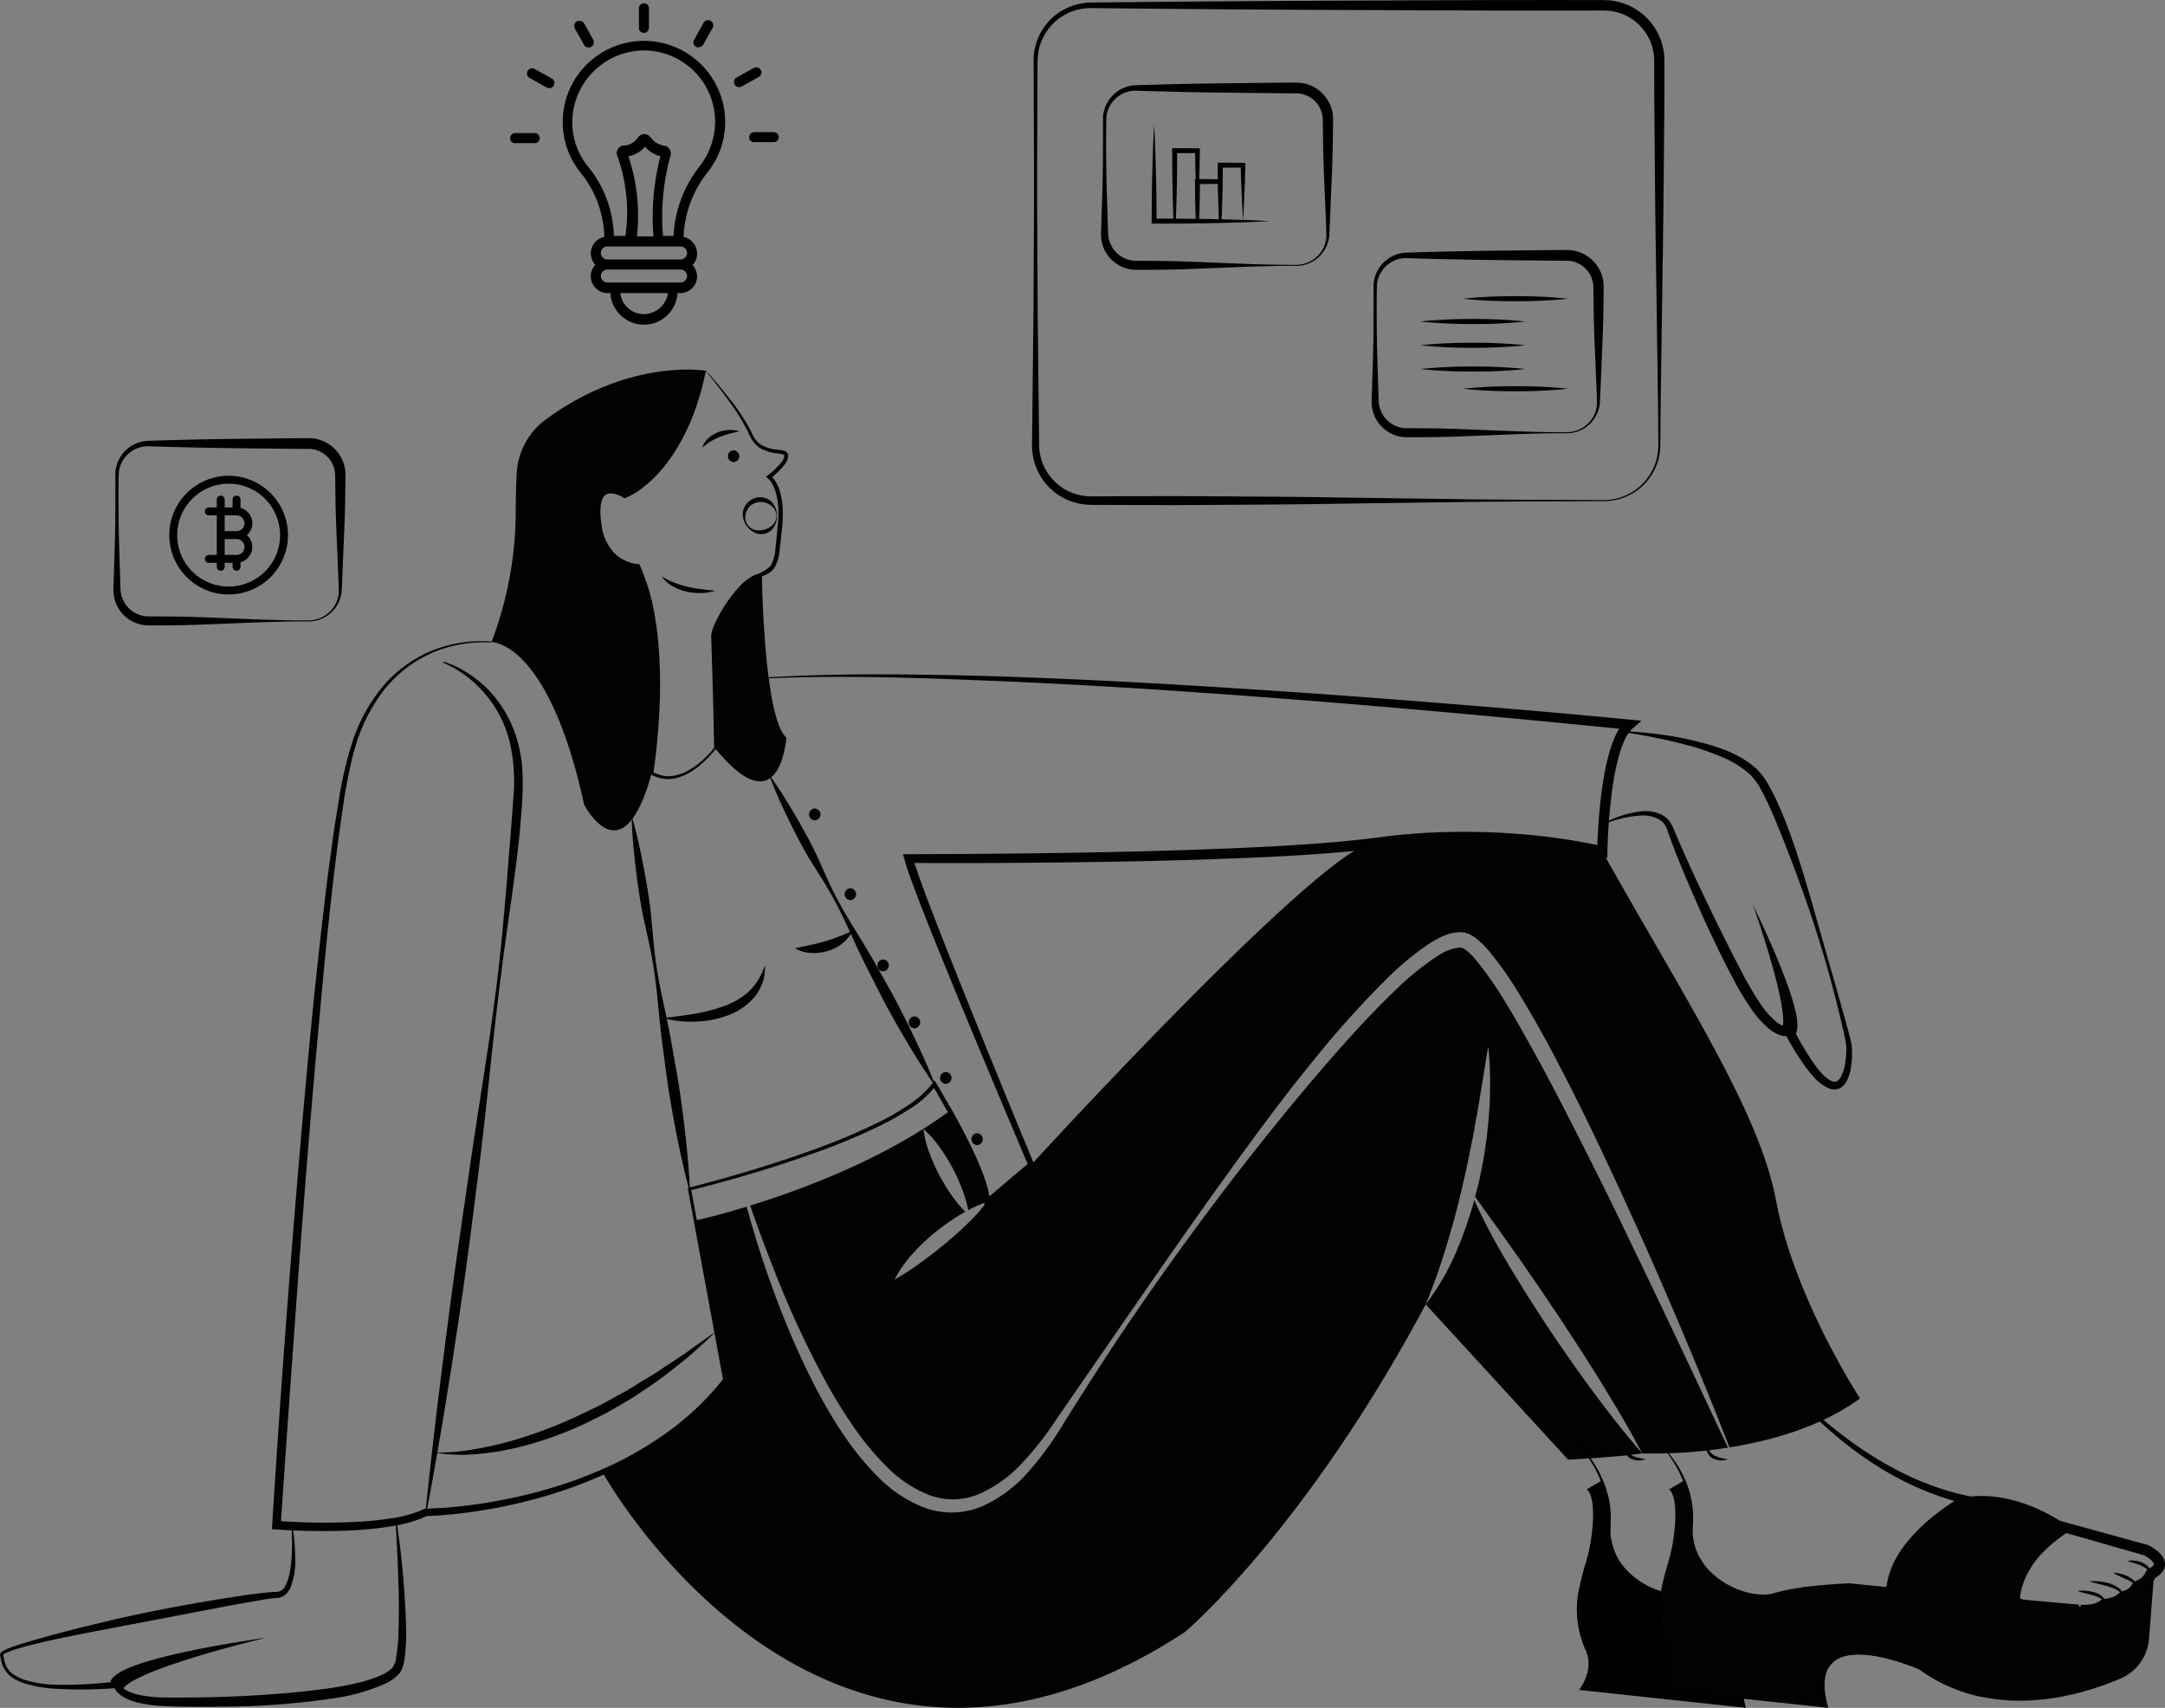 <svg xmlns="http://www.w3.org/2000/svg" xmlns:xlink="http://www.w3.org/1999/xlink" xmlns:svgjs="http://svgjs.com/svgjs" id="SvgjsSvg1316" version="1.1" viewBox="73.9 96.32 212.19 167.36"><rect x="73.9" y="96.32" width="212.19" height="167.36" fill="#808080" stroke="none"/><defs id="SvgjsDefs1317"/><g id="SvgjsG1318"><svg xmlns="http://www.w3.org/2000/svg" data-name="Layer 1" viewBox="0 0 700 550" width="360" height="360"><path fill="#020202" d="M447.257,377.408c2.989,4.043,6.065,8.01,9.399,11.814h-.01c-4.34.699-14.113,1.198-14.113,1.198L415.4,360.832a46.484,46.484,0,0,0,6.304-11.22c.441-.987.795-2.002,1.159-3.018.383-1.006.699-2.031,1.035-3.056.278-.853.517-1.715.747-2.577a119.709,119.709,0,0,0,5.969,11.354c1.255,2.175,2.597,4.302,3.909,6.438,1.341,2.127,2.721,4.225,4.082,6.333C441.413,369.254,444.258,373.383,447.257,377.408Z" class="color020202 svgShape"/><path fill="#020202" d="M472.992,388.129a89.71,89.71,0,0,1-16.336,1.092c-2.347-4.475-4.915-8.796-7.54-13.059-1.293-2.156-2.673-4.244-4.005-6.371l-4.11-6.295L436.804,357.268c-1.447-2.05-2.826-4.139-4.302-6.17-2.52-3.622-5.116-7.167-7.694-10.769.259-1.006.546-2.012.776-3.028.431-2.108.891-4.206,1.169-6.342.316-2.127.556-4.254.699-6.4.211-2.137.182-4.292.23-6.429-.038-2.146-.144-4.283-.345-6.42-.441,2.108-.709,4.216-1.063,6.314l-.527,3.133c-.173,1.044-.307,2.088-.517,3.123-.201,1.044-.393,2.079-.556,3.124-.163,1.034-.402,2.06-.604,3.095-.383,2.069-.853,4.12-1.293,6.17-.469,2.041-.929,4.101-1.485,6.122-.489,2.041-1.121,4.043-1.686,6.064A126.93,126.93,0,0,1,415.4,360.832c-23.071,43.154-45.875,62.421-45.875,62.421-69.205,45.328-111.017-30.439-111.017-30.439v-.01c8.412-3.737,16.872-9.303,23.359-17.591L276.205,344.86s3.88-.843,9.773-2.635c.393,1.428.805,2.846,1.226,4.264,1.006,3.363,2.079,6.716,3.277,10.022A163.592,163.592,0,0,0,298.759,375.97c3.248,6.266,6.985,12.417,12.101,17.562a24.655,24.655,0,0,0,9.16,6.084,14.963,14.963,0,0,0,11.133-.431,25.618,25.618,0,0,0,8.671-6.621,60.04,60.04,0,0,0,6.295-8.613c3.708-5.941,7.483-11.852,11.382-17.677q11.742-17.433,24.739-33.994,6.496-8.25,13.318-16.221c4.551-5.298,9.236-10.491,14.247-15.272a51.431,51.431,0,0,1,7.952-6.4,9.073,9.073,0,0,1,4.12-1.552c.728-.115,2.07,1.169,3.104,2.376a71.419,71.419,0,0,1,5.835,8.431c1.811,2.96,3.516,6.007,5.193,9.064,3.392,6.103,6.544,12.34,9.715,18.578q4.743,9.37,9.265,18.865C461.093,362.758,467.042,375.443,472.992,388.129Z" class="color020202 svgShape"/><path fill="#020202" d="M319.655,327.384c1.725-1.083,3.411-2.223,5.04-3.43,2.961,5.337,7.109,13.5,7.109,17.342a22.874,22.874,0,0,0-3.593,1.59,22.904,22.904,0,0,0-1.035-3.679,34.754,34.754,0,0,0-1.897-4.264,33.24,33.24,0,0,0-2.453-3.966A20.636,20.636,0,0,0,319.655,327.384Z" class="color020202 svgShape"/><path fill="#020202" d="M473.126 388.11l.144-.067c-5.088-13.078-10.549-26.013-16.24-38.842-5.758-12.801-11.651-25.563-18.329-37.97-1.677-3.095-3.42-6.16-5.27-9.188a65.832 65.832 0 00-6.189-8.796 18.06 18.06 0 00-2.07-2.021 6.647 6.647 0 00-1.389-.891 3.98 3.98 0 00-.958-.335 4.517 4.517 0 00-.929-.087 8.13 8.13 0 00-3.104.709 18.076 18.076 0 00-2.529 1.341 54.486 54.486 0 00-8.326 6.87 185.873 185.873 0 00-14.132 15.761c-4.465 5.442-8.661 11.076-12.82 16.738-8.288 11.344-16.278 22.88-24.25 34.425l-11.957 17.323a59.765 59.765 0 01-6.419 8.115 24.303 24.303 0 01-8.115 5.787 12.868 12.868 0 01-9.39.211 23.159 23.159 0 01-8.211-5.481 52.07 52.07 0 01-6.515-7.914 96.948 96.948 0 01-5.404-8.872 181.25 181.25 0 01-8.834-18.951c-1.284-3.248-2.558-6.506-3.756-9.792-.498-1.389-.996-2.788-1.466-4.177 8.796-2.721 21.711-7.473 32.988-14.621a20.776 20.776 0 001.179 4.646 35.537 35.537 0 004.359 8.231 23.393 23.393 0 002.462 2.922c-.383.211-.776.441-1.159.671a43.223 43.223 0 00-4.733 3.373 38.962 38.962 0 00-4.216 4.034 23.091 23.091 0 00-3.382 4.848 49.941 49.941 0 004.896-3.171c1.562-1.121 3.066-2.28 4.532-3.497 1.466-1.207 2.903-2.472 4.283-3.804a37.937 37.937 0 003.928-4.34l8.412-7.061s51.432-56.213 63.983-61.08a126.59 126.59 0 0144.849 1.37c15.771 28.13 29.922 49.525 33.112 66.493 3.526 18.731 16.01 37.73 16.01 37.73C490.708 384.191 481.175 386.835 473.126 388.11zM278.195 182.884c1.687 1.809 3.151 3.617 4.636 5.513a37.175 37.175 0 013.948 6.01c.132.276.264.552.395.796a3.713 3.713 0 00.437.725 4.388 4.388 0 001.196 1.153 7.431 7.431 0 003.275.91 5.597 5.597 0 01.936.166 1.556 1.556 0 01.521.245 1.581 1.581 0 01.242.265 2.303 2.303 0 01.116.352 2.957 2.957 0 01-.748 1.881 15.519 15.519 0 01-2.63 2.559l-.009-.625a6.66 6.66 0 011.869 3.308 14.524 14.524 0 01.495 3.646 25.909 25.909 0 01-.192 3.633c-.132 1.187-.249 2.377-.405 3.574a7.909 7.909 0 01-1.071 3.599 4.187 4.187 0 01-1.553 1.192c-.562.281-1.132.479-1.69.698a8.73 8.73 0 00-2.789 1.97 23.007 23.007 0 00-2.284 2.693 28.112 28.112 0 00-1.913 2.992c-.289.516-.558 1.044-.797 1.582a5.906 5.906 0 00-.528 1.623c.001 2.371.084 4.776.123 7.162.082 4.781.236 9.562.372 14.343l.002.062-.036.047a20.387 20.387 0 01-2.428 2.631 14.008 14.008 0 01-2.916 2.097 8.583 8.583 0 01-3.472 1.051 6.98 6.98 0 01-3.555-.875l-.173-.092.029-.212c.442-3.278.704-6.594.867-9.903.142-3.311.207-6.627.067-9.934a71.189 71.189 0 00-1.004-9.851 40.75 40.75 0 00-2.799-9.405l.441.285a8.04 8.04 0 01-5.25-2.556 10.342 10.342 0 01-2.471-5.223l-.201-1.425c-.038-.477-.053-.956-.075-1.433-.004-.481.043-.97.072-1.454a6.373 6.373 0 01.376-1.465l.146-.362.231-.339a2.106 2.106 0 01.581-.598 2.501 2.501 0 01.764-.368 3.057 3.057 0 01.814-.074 5.684 5.684 0 012.807 1.038l-.354-.051a13.626 13.626 0 003.078-1.761 23.029 23.029 0 002.733-2.369 30.301 30.301 0 004.375-5.8 46.141 46.141 0 003.169-6.585c.427-1.145.809-2.305 1.211-3.464zm.023.093l-.829 3.546c-.362 1.171-.707 2.354-1.097 3.519a41.093 41.093 0 01-3.044 6.728 30.91 30.91 0 01-4.354 5.994 23.795 23.795 0 01-2.774 2.494 14.188 14.188 0 01-3.257 1.93l-.166.068-.188-.118a4.922 4.922 0 00-2.376-.843 1.648 1.648 0 00-1.683 1.234 5.527 5.527 0 00-.29 1.235c-.016.444-.052.885-.04 1.333l.084 1.353.193 1.338a9.379 9.379 0 002.24 4.732 7.098 7.098 0 004.553 2.227l.321.024.121.261a39.011 39.011 0 012.866 9.665 72.111 72.111 0 01.938 9.989 99.115 99.115 0 01-.196 10.009c-.224 3.33-.543 6.645-1.049 9.951l-.144-.304a6.41 6.41 0 003.227.854 8.107 8.107 0 003.277-.932 13.575 13.575 0 002.864-1.981 18.464 18.464 0 002.415-2.537l-.034.109c-.107-4.784-.195-9.567-.355-14.349l-.216-7.183a6.155 6.155 0 01.523-1.79c.233-.561.496-1.106.778-1.64a28.617 28.617 0 011.879-3.094 23.622 23.622 0 012.29-2.824 9.386 9.386 0 012.994-2.198 6.854 6.854 0 002.876-1.668 7.319 7.319 0 00.891-3.221c.144-1.176.253-2.368.377-3.558a29.157 29.157 0 00.203-3.526 13.717 13.717 0 00-.435-3.448 8.687 8.687 0 00-.599-1.6 4.361 4.361 0 00-.943-1.291l-.385-.33.375-.295a14.826 14.826 0 002.508-2.393 2.422 2.422 0 00.616-1.341c.06-.192-.632-.35-1.185-.414a8.048 8.048 0 01-3.525-1.084 4.997 4.997 0 01-1.334-1.339 4.241 4.241 0 01-.467-.813c-.144-.285-.263-.549-.383-.815a41.345 41.345 0 00-3.735-6.031C281.178 186.685 279.646 184.78 278.219 182.977z" class="color020202 svgShape"/><path fill="#020202" d="M269.793 222.123a16.706 16.706 0 004.895 1.958c.849.204 1.714.345 2.592.466.439.066.883.095 1.33.16.448.048.899.075 1.36.154a9.959 9.959 0 01-2.73.433 11.269 11.269 0 01-2.774-.282 9.902 9.902 0 01-2.604-1.036A6.135 6.135 0 01269.793 222.123zM291.752 210.596a3.877 3.877 0 01-.763 2.384 2.812 2.812 0 01-2.384 1.075 3.488 3.488 0 01-2.293-1.166 3.874 3.874 0 01-1.045-2.293 3.188 3.188 0 01.859-2.478A3.365 3.365 0 01288.605 207.038a3.045 3.045 0 012.393 1.165A3.874 3.874 0 01291.752 210.596zm-.085 0a2.516 2.516 0 00-1.065-1.997 3.357 3.357 0 00-1.997-.653 2.883 2.883 0 00-1.912.738 3.07 3.07 0 00-.959 1.912 2.518 2.518 0 00.774 2.097 2.73 2.73 0 002.097.653 3.902 3.902 0 002.006-.744A2.52 2.52 0 00291.667 210.596zM277.528 197.586a3.9 3.9 0 011.134-1.764 5.98 5.98 0 011.792-1.148 6.711 6.711 0 012.063-.45 5.863 5.863 0 012.067.241c-.677.196-1.322.324-1.951.498a16.869 16.869 0 00-1.82.598A11.294 11.294 0 00277.528 197.586zM283.499 200.345a1.132 1.132 0 000-2.262 1.132 1.132 0 000 2.262z" class="color020202 svgShape"/><path fill="#020202" d="M267.894 259.601c-5.564 20.355-12.892 5.971-12.892 5.971-6.785-31.211-17.641-30.94-17.641-30.94a70.288 70.288 0 004.614-24.036c0-3.48.079-6.142.194-8.176a13.594 13.594 0 015.519-10.182c16.045-11.799 30.519-9.308 30.519-9.308-4.614 20.219-15.47 23.883-15.47 23.883s-5.835-4.071-5.021 4.614 7.464 8.821 7.464 8.821C271.829 234.225 267.894 259.601 267.894 259.601zM288.887 221.703s.319 27.313 4.658 31.113c0 0-1.09 17.37-13.574 2.036 0 0-.543-19.677-.543-21.441s4.478-9.77 8.413-11.288" class="color020202 svgShape"/><path fill="#020202" d="M237.344,234.724a24.903,24.903,0,0,0-11.224,1.928,24.239,24.239,0,0,0-9.035,6.849,32.083,32.083,0,0,0-5.347,10.04,47.737,47.737,0,0,0-1.444,5.547c-.356,1.886-.798,3.749-1.043,5.662-2.32,15.219-3.688,30.594-5.083,45.944-1.383,15.357-2.597,30.73-3.73,46.11-1.103,15.382-2.226,30.765-3.246,46.15l-.748-.863a124.405,124.405,0,0,0,14.305.22,63.267,63.267,0,0,0,7.09-.65,24.071,24.071,0,0,0,6.716-1.837l.148-.072.165-.003a79.242,79.242,0,0,0,8.555-.684q4.273-.548,8.487-1.482c2.807-.612,5.589-1.344,8.323-2.228,2.749-.841,5.42-1.905,8.069-3.015l-.307.473 0-.009.002-.34.306-.134a67.262,67.262,0,0,0,12.719-7.24,53.461,53.461,0,0,0,10.559-10.106l-.072.296-6.703-36.376-.049-.266.264-.066c4.142-1.04,8.263-2.199,12.353-3.444,4.09-1.246,8.15-2.589,12.159-4.067a118.335,118.335,0,0,0,11.774-5.013,49.132,49.132,0,0,0,5.511-3.194,18.639,18.639,0,0,0,4.623-4.201l.366-.502.305.523,3.122,5.355c1.005,1.804,1.983,3.625,2.908,5.475.924,1.851,1.803,3.728,2.578,5.659.38.969.747,1.946,1.035,2.96a12.147,12.147,0,0,1,.57,3.171l-.845-.393,8.381-7.098-.036.828-.01-.009-.077-.076-.045-.107q-6.128-14.459-12.156-28.98-3.01-7.259-5.946-14.552-1.468-3.646-2.89-7.317l-1.386-3.692-.658-1.873c-.223-.618-.394-1.32-.59-1.978l-.295-.991,1.114-.003c11.034-.031,22.074-.11,33.108-.309,11.034-.195,22.067-.492,33.08-1.025q8.262-.376,16.481-1.103l4.091-.427,4.106-.503c1.383-.163,2.764-.347,4.153-.438,1.388-.109,2.774-.246,4.165-.29a131.404,131.404,0,0,1,16.679.212,115.238,115.238,0,0,1,16.542,2.401l-1.221.94c.046-2.131.161-4.226.327-6.334.167-2.105.393-4.208.703-6.307a49.562,49.562,0,0,1,1.308-6.271,21.695,21.695,0,0,1,1.138-3.086,8.571,8.571,0,0,1,2.043-2.882l.52,1.698c-27.24-2.738-54.527-5.187-81.847-7.079-13.659-.964-27.331-1.753-41.011-2.292-13.676-.56-27.376-1-41.06-.421l-.01-.191c13.686-.806,27.405-.604,41.1-.261,13.697.417,27.386,1.084,41.061,1.927q20.515,1.245,41.005,2.858c13.659,1.086,27.313,2.2,40.955,3.544l2.219.218-1.699,1.48a6.806,6.806,0,0,0-1.53,2.225,19.831,19.831,0,0,0-1.026,2.802,47.7,47.7,0,0,0-1.243,6.018,103.919,103.919,0,0,0-.991,12.382l-.029,1.209-1.192-.269a113.61,113.61,0,0,0-16.216-2.323,129.369,129.369,0,0,0-16.422-.184c-1.369.045-2.731.183-4.095.291-1.366.092-2.722.275-4.081.437l-4.113.511-4.147.422q-8.289.695-16.574,1.044c-11.049.492-22.096.745-33.144.897-11.048.14-22.093.223-33.144.145l.819-.994c.18.596.308,1.173.523,1.789l.629,1.839,1.344,3.674q1.388,3.666,2.82,7.321,2.868,7.307,5.815,14.588,5.881,14.568,11.905,29.079l-.122-.183.009.01.433.437-.469.391-8.443,7.024-.844.703-0-1.097a11.254,11.254,0,0,0-.503-2.896c-.266-.971-.616-1.928-.978-2.88-.742-1.9-1.595-3.765-2.494-5.608-.9-1.843-1.856-3.662-2.839-5.466l-3.055-5.351.67.021a19.346,19.346,0,0,1-4.863,4.356,53.743,53.743,0,0,1-5.611,3.207,118.958,118.958,0,0,1-11.861,5.004c-4.029,1.47-8.104,2.803-12.208,4.038q-6.157,1.852-12.396,3.411l.215-.332,6.864,36.345.031.164-.103.132a56.239,56.239,0,0,1-10.625,10.348,68.197,68.197,0,0,1-12.815,7.488l.308-.473 0.0.009.002.34-.31.134c-2.67,1.155-5.366,2.264-8.14,3.148-2.759.927-5.568,1.699-8.403,2.349q-4.25.996-8.58,1.595a80.576,80.576,0,0,1-8.722.791l.313-.075a25.371,25.371,0,0,1-7.115,2.048,64.213,64.213,0,0,1-7.251.744q-3.63.177-7.257.121c-2.42-.037-4.825-.122-7.254-.294l-.798-.057.05-.807q1.438-23.101,3.231-46.171c1.2-15.381,2.48-30.757,3.931-46.119q1.098-11.521,2.427-23.021c.461-3.832.883-7.667,1.427-11.49l.783-5.738.924-5.723a71.811,71.811,0,0,1,2.681-11.312,32.787,32.787,0,0,1,5.65-10.164,24.745,24.745,0,0,1,9.346-6.828,25.177,25.177,0,0,1,11.402-1.751Z" class="color020202 svgShape"/><path fill="#020202" d="M228.162 238.34a19.093 19.093 0 014.813 2.294 21.677 21.677 0 014.123 3.445 22.994 22.994 0 015.213 9.411 19.651 19.651 0 01.587 2.652c.072.446.19.889.222 1.34l.105 1.352a42.549 42.549 0 01.013 5.376c-.053 1.785-.251 3.533-.383 5.3-.122 1.767-.344 3.518-.544 5.271-.819 7.014-1.932 13.98-2.848 20.97-.895 6.992-1.692 13.995-2.437 21.006q-1.086 10.521-2.414 21.012c-.886 6.993-1.763 13.988-2.763 20.965-2.042 13.949-4.244 27.876-6.877 41.737l-.19-.028c1.429-14.035 3.191-28.02 5.042-41.991.948-6.982 1.984-13.953 3.001-20.926.996-6.976 2.071-13.941 3.16-20.905.523-3.485 1.086-6.965 1.533-10.46.479-3.491.949-6.983 1.328-10.486l.553-5.256.461-5.265.459-5.264.404-5.265c.316-3.505.569-7.013.819-10.498a33.591 33.591 0 00-.668-10.258 22.335 22.335 0 00-12.771-15.347zM264.263 268.36c.816 2.88 1.431 5.792 2.004 8.71.56 2.921 1.074 5.848 1.419 8.801.319 2.958.498 5.937.884 8.884.383 2.947.956 5.866 1.576 8.776.639 2.908 1.239 5.822 1.737 8.752.52 2.926 1.055 5.851 1.484 8.791.83 5.885 1.502 11.795 1.814 17.761l-.189.029c-1.507-5.781-2.655-11.617-3.645-17.477-.481-2.932-.856-5.881-1.245-8.828-.412-2.943-.721-5.902-.993-8.867-.29-2.962-.626-5.917-1.153-8.842-.525-2.926-1.255-5.819-1.846-8.735-.565-2.92-.96-5.865-1.31-8.818-.337-2.955-.632-5.916-.726-8.908zM290.651 260.431c1.623 2.261 3.065 4.619 4.471 6.996 1.393 2.384 2.747 4.789 3.948 7.275 1.179 2.499 2.233 5.064 3.471 7.531 1.236 2.468 2.641 4.845 4.089 7.2 1.464 2.346 2.894 4.71 4.232 7.124 1.359 2.402 2.729 4.798 4.006 7.244 2.529 4.906 4.916 9.886 6.983 15.038l-.169.09c-3.133-4.582-5.946-9.336-8.617-14.165-1.323-2.421-2.552-4.893-3.794-7.358-1.262-2.454-2.432-4.957-3.568-7.479-1.153-2.512-2.347-5.003-3.711-7.402-1.362-2.4-2.908-4.703-4.329-7.072-1.398-2.381-2.645-4.843-3.852-7.327-1.194-2.49-2.352-5-3.33-7.606z" class="color020202 svgShape"/><path fill="#020202" d="M270.038 306.265c2.038-.222 4.019-.465 5.965-.798a31.177 31.177 0 005.631-1.457 14.208 14.208 0 002.566-1.195 11.897 11.897 0 002.254-1.652 11.237 11.237 0 001.771-2.211 15.801 15.801 0 001.245-2.712 9.056 9.056 0 01-.386 3.095 9.36 9.36 0 01-1.522 2.832 12.084 12.084 0 01-5.258 3.636 19.64 19.64 0 01-6.151 1.145A19.919 19.919 0 01270.038 306.265zM295.169 292.983c2.052-.449 3.852-.772 5.622-1.302a26.216 26.216 0 002.622-.885c.898-.311 1.739-.748 2.753-1.116a7.593 7.593 0 01-4.846 3.842 9.028 9.028 0 01-3.139.34A6.816 6.816 0 01295.169 292.983zM226.526 389.062a38.367 38.367 0 007.397-.6 66.904 66.904 0 007.209-1.605 88.096 88.096 0 0013.763-5.29l3.326-1.609 3.238-1.789 1.63-.878 1.579-.967c1.05-.651 2.109-1.288 3.173-1.921 1.07-.624 2.057-1.374 3.102-2.04l3.109-2.047c2.016-1.447 4.024-2.911 6.1-4.31-1.801 1.723-3.662 3.392-5.53 5.059-1.97 1.534-3.907 3.129-5.949 4.581-1.033.709-2.07 1.413-3.118 2.103l-1.569 1.04-1.624.953-3.27 1.873-3.377 1.682a68.285 68.285 0 01-14.221 5.004c-1.241.226-2.465.525-3.715.688-1.252.152-2.493.347-3.753.402A29.208 29.208 0 01226.526 389.062zM298.969 268.603a1.132 1.132 0 000-2.262 1.132 1.132 0 000 2.262zM305.754 283.801a1.132 1.132 0 000-2.262 1.132 1.132 0 000 2.262zM311.996 297.371a1.132 1.132 0 000-2.262 1.132 1.132 0 000 2.262zM317.967 308.227a1.132 1.132 0 000-2.262 1.132 1.132 0 000 2.262zM323.938 318.812a1.132 1.132 0 000-2.262 1.132 1.132 0 000 2.262zM329.909 330.482a1.132 1.132 0 000-2.262 1.132 1.132 0 000 2.262z" class="color020202 svgShape"/><path fill="none" d="M295.169 241.223s18.93 26.674 21.712 34.662M286.668 342.005c-.24.077-.46.144-.69.22"/><path fill="#ffffff" d="M473.107,388.11l-.096.048c0-.009-.01-.019-.019-.029A.493.493,0,0,0,473.107,388.11Z" class="colorfff svgShape"/><path d="M474.543 415.694q.384.158.769.294-.972.068-1.945.158a43.73 43.73 0 00-6.92 1.123 10.617 10.617 0 01-3.83.151 18.449 18.449 0 01-2.586-.611c-.339-.106-.671-.234-1.003-.369a16.206 16.206 0 01-6.091-4.131 11.881 11.881 0 01-3.068-6.657l-.106-.92.038-.927c.022-.618.053-1.221.09-1.794l.06-.875c.015-.286-.015-.581-.022-.874l-.03-.875c-.023-.286-.075-.581-.113-.867a17.494 17.494 0 00-1.026-3.996 19.129 19.129 0 00-1.229-2.646 21.875 21.875 0 00-4.38-5.571 20.569 20.569 0 017.253 12.115c.045.302.113.596.143.897l.075.912c.015.301.06.603.053.905l-.022.912c-.023.618-.03 1.206-.03 1.779l-.007.859.135.844a11.237 11.237 0 003.016 6.008 15.108 15.108 0 005.722 3.694c.241.098.49.181.739.256a17.675 17.675 0 002.563.565 9.177 9.177 0 003.257-.188 42.853 42.853 0 016.378-1.229c.407.241.822.46 1.236.663h.007C473.962 415.445 474.249 415.574 474.543 415.694zM531.921 418.401a5.705 5.705 0 01-.791.309 8.522 8.522 0 01-1.832.377l-.068.068a3.162 3.162 0 01-.475.347 5.391 5.391 0 01-.927.4 7.705 7.705 0 01-1.742.309 13.637 13.637 0 01-1.666.015c-.55-.023-1.026-.091-1.538-.136l-6.084-.603-12.168-1.214-20.875-2.156c.022-.008.045-.008.068-.015.234-.045.475-.091.716-.136.03-.008.053-.008.075-.015.241-.045.49-.09.731-.128.543-.09 1.093-.173 1.644-.249h.015c.158-.023.324-.045.483-.068a8.468 8.468 0 01.06-.875l4.697.43h.007l12.568 1.146 8.142.777 4.003.384 6.076.573c.497.045 1.033.113 1.5.136a12.019 12.019 0 001.38-.023 8.611 8.611 0 00.942-.128c.106-.03.219-.06.317-.09a2.458 2.458 0 00.483-.196c.06-.038.113-.075.143-.098.008-.015.023-.023.023-.03.007 0 .007 0 0 .015l-.015.023a.312.312 0 00-.045.09l.814-.58.06-.045.045-.03c.098-.008.196-.015.294-.03a1.097 1.097 0 01.091.317.886.886 0 01-.309.784l-.022.045c.384.038.754.068 1.123.106.46.045.905.083 1.342.128C531.446 418.356 531.688 418.378 531.921 418.401zM529.321 413.817c-.075.196-.136.392-.196.581-.075-.023-.151-.045-.226-.06-.301-.083-.603-.158-.905-.234-.611-.151-1.229-.294-1.839-.49a10.23 10.23 0 011.923.008A8.895 8.895 0 01529.321 413.817z" fill="#000000" class="color000 svgShape"/><path d="M528.763,418.054a.841.841,0,0,0-.128-.935.429.429,0,0,0-.053-.06.99.99,0,0,0-.264-.204,5.516,5.516,0,0,0-1.38-.565c-.483-.151-.995-.271-1.508-.4-.505-.143-1.025-.264-1.538-.452a7.774,7.774,0,0,1,1.621-.03,7.04,7.04,0,0,1,1.613.286,3.784,3.784,0,0,1,1.5.784.333.333,0,0,1,.053.053,3.82,3.82,0,0,0-.038.482l.045-.03c.098-.008.196-.015.294-.03a1.097,1.097,0,0,1,.091.317A.886.886,0,0,1,528.763,418.054Z" fill="#000000" class="color000 svgShape"/><path d="M537.998 418.959v.008l-.437 5.579a8.999 8.999 0 01-5.443 7.592 54.643 54.643 0 01-11.075 3.415 31.273 31.273 0 01-11.565-5.157s-13.434-6.001-17.136-.596c-4.659-1.779-18.794-6.257-16.337 6.182.113.543.249 1.116.422 1.726l-31.822-3.415s3.076-3.694 1.229-7.659a18.737 18.737 0 01-1.161-11.829c.301-1.387.694-2.948 1.214-4.697a33.295 33.295 0 001.387-8.24c.083-2.458-.128-4.953-1.199-5.782l2.684-1.561.219-.128a13.754 13.754 0 011.252 8.466c-.694 7.026 4.734 11.64 9.891 13.291a11.04 11.04 0 006.107.415 45.056 45.056 0 017.433-1.266h.007c.294.143.581.271.875.392q.384.158.769.294h.015c.188.068.384.136.573.196a12.594 12.594 0 004.523.626 6.869 6.869 0 001.485-.241c.286-.083.588-.158.897-.234.226-.06.445-.113.678-.158.091-.023.173-.038.264-.06h.008c.022-.008.045-.008.068-.015.234-.045.475-.091.716-.136.03-.008.053-.008.075-.015.241-.045.49-.09.731-.128.543-.09 1.093-.173 1.644-.249h.015c.151.023.317.038.475.053a.664.664 0 01.007-.121 8.468 8.468 0 01.06-.875l4.697.43h.007c.43-.03.837-.053 1.206-.075.143-.008.287-.015.422-.023.55-.03 1.018-.053 1.38-.06.151-.008.286-.015.4-.015.279-.015.437-.015.437-.015.565.068 1.199.136 1.892.211.128.015.264.03.399.045.558.06 1.154.121 1.787.188.264.03.535.053.814.083a.836.836 0 00.143.015c.166.015.332.038.498.053.166.015.332.038.505.053.135.015.279.03.422.045.204.015.407.038.611.06.135-5.895 6.34-9.207 10.207-12.404 0 0 .46-3.609 3.664-2.357 2.344.905 2.088.317 3.491 1.191a.008.008 0 00.008.008 23.641 23.641 0 012.344 1.644c-.37.234-.731.46-1.078.701-7.162 4.802-8.587 9.785-8.813 12.198a3.596 3.596 0 00-.03.377 5.312 5.312 0 00.022 1.108c6.499.611 11.271 1.048 11.271 1.048 3.506.203 4.335-.807 4.486-1.04.384.038.754.068 1.123.106.46.045.905.083 1.342.128.241.023.482.045.716.068h.008c.241.023.475.045.709.068.234.015.46.038.678.06.264.023.513.045.762.068q.509.045.973.09c.317.03.618.06.904.083.279.03.543.053.792.075.377.03.724.068 1.04.098C537.862 418.951 537.93 418.959 537.998 418.959zM457.321 390.319a3.487 3.487 0 01-2.89-.133A2.341 2.341 0 01453.4 389.037a2.459 2.459 0 01-.123-1.466 4.96 4.96 0 00.557 1.236 2.541 2.541 0 00.904.83 4.776 4.776 0 001.213.443C456.386 390.175 456.842 390.262 457.321 390.319z" fill="#000000" class="color000 svgShape"/><path fill="#020202" d="M199.428,403.063a38.747,38.747,0,0,1,.521,5.842,14.279,14.279,0,0,1-.902,5.924,3.942,3.942,0,0,1-1.01,1.342,2.751,2.751,0,0,1-1.687.614c-.884.053-1.87.219-2.813.367L187.812,418.163l-22.886,4.377c-3.818.713-7.632,1.455-11.424,2.282-1.896.411-3.787.854-5.646,1.386a23.328,23.328,0,0,0-2.728.913,4.717,4.717,0,0,0-.608.306,1.015,1.015,0,0,0-.211.16c-.01.01-.018.037-.004-.034-.013-.044-.012-.01-.002.027l.019.093c.102.505.171.958.298,1.407a4.27,4.27,0,0,0,1.541,2.198,8.585,8.585,0,0,0,2.531,1.188,21.818,21.818,0,0,0,5.667.84,78.982,78.982,0,0,0,11.563-.639l.694.574a2.231,2.231,0,0,0,.171.297,1.997,1.997,0,0,0,.341.372,4.255,4.255,0,0,0,.936.616,9.93,9.93,0,0,0,2.309.754,26.527,26.527,0,0,0,5.056.465c3.473.022,6.96-.003,10.44-.121q5.221-.164,10.422-.566c3.466-.246,6.919-.617,10.338-1.104,1.706-.259,3.402-.564,5.064-.961a25.461,25.461,0,0,0,4.779-1.562,6.783,6.783,0,0,0,1.922-1.273,3.692,3.692,0,0,0,.779-1.95,34.447,34.447,0,0,0,.466-5.09c.125-3.46.069-6.951-.059-10.435-.118-3.488-.292-6.978-.496-10.467l.191-.021a165.627,165.627,0,0,1,1.826,20.948,35.785,35.785,0,0,1-.326,5.354,10.457,10.457,0,0,1-.322,1.395,6.551,6.551,0,0,1-.293.736,3.157,3.157,0,0,1-.523.705,8.421,8.421,0,0,1-2.361,1.7,37.305,37.305,0,0,1-10.335,2.908,148.102,148.102,0,0,1-21.027,1.549c-3.508.043-7.013.055-10.528-.096a28.069,28.069,0,0,1-5.349-.663,10.464,10.464,0,0,1-2.625-.973,5.573,5.573,0,0,1-1.203-.883,3.269,3.269,0,0,1-.509-.621,2.125,2.125,0,0,1-.348-.895l.694.574a85.077,85.077,0,0,1-11.732.142,24.831,24.831,0,0,1-5.82-.989,9.173,9.173,0,0,1-2.7-1.324,5.109,5.109,0,0,1-1.733-2.511c-.144-.485-.227-.995-.323-1.441l-.018-.085a.547.547,0,0,1-.016-.153.534.534,0,0,1,.136-.359,1.482,1.482,0,0,1,.354-.293,5.258,5.258,0,0,1,.689-.357c.92-.393,1.847-.702,2.779-1.001,1.867-.583,3.744-1.107,5.623-1.627,3.762-1.025,7.545-1.955,11.335-2.853,7.583-1.789,15.245-3.185,22.941-4.41,1.925-.305,3.853-.589,5.798-.809.983-.105,1.925-.228,2.985-.243a1.972,1.972,0,0,0,1.783-1.251,9.405,9.405,0,0,0,.815-2.629,22.856,22.856,0,0,0,.337-2.847,49.358,49.358,0,0,0-.038-5.802Z" class="color020202 svgShape"/><path fill="#020202" d="M194.48 424.341c-4.892 1.182-9.754 2.49-14.541 3.977-2.389.751-4.763 1.549-7.062 2.462-1.144.462-2.275.952-3.327 1.505a12.03 12.03 0 00-1.468.883 4.948 4.948 0 00-.571.468c-.063.075-.128.145-.196.213a.269.269 0 01-.066.124l-2.536-1.353c.15-.222.312-.44.481-.644l.486-.438a7.743 7.743 0 01.951-.641 14.614 14.614 0 011.856-.892 38.81 38.81 0 013.686-1.263c2.46-.715 4.928-1.288 7.402-1.815C184.526 425.893 189.495 425.053 194.48 424.341zM477.762 284.697c1.833 3.793 3.57 7.635 5.163 11.558.79 1.965 1.545 3.948 2.198 5.997a32.547 32.547 0 01.847 3.169 12.296 12.296 0 01.248 1.734 6.586 6.586 0 01-.005.993l-.085.571a6.768 6.768 0 01-.245.683l-2.525-1.373c.001-.022.013-.036.04-.051a1.972 1.972 0 01.057-.205 3.735 3.735 0 00.069-.58 9.703 9.703 0 00-.042-1.404 30.224 30.224 0 00-.448-3.001c-.399-2.023-.915-4.051-1.471-6.07C480.439 292.681 479.152 288.671 477.762 284.697z" class="color020202 svgShape"/><path fill="#020202" d="M453.087,251.617a72.035,72.035,0,0,1,13.019,1.695c4.245,1.034,8.644,2.244,12.196,5.345a13.599,13.599,0,0,1,2.167,2.723c.535.982,1.086,1.959,1.572,2.955l1.343,3.025q.615,1.528,1.202,3.066c1.512,4.116,2.788,8.3,4.023,12.488l3.586,12.59c1.233,4.185,2.388,8.388,3.56,12.598.142.528.29,1.052.419,1.588.128.545.28,1.032.379,1.658a16.114,16.114,0,0,1,.003,3.377,9.814,9.814,0,0,1-.833,3.385,3.317,3.317,0,0,1-1.372,1.509,2.672,2.672,0,0,1-2.168.034,8.21,8.21,0,0,1-2.856-2.181,24.728,24.728,0,0,1-2.092-2.65,59.271,59.271,0,0,1-3.424-5.68l1.244.38a1.821,1.821,0,0,1-.484.163,2.736,2.736,0,0,1-.367.042,3.534,3.534,0,0,1-.666-.041,4.549,4.549,0,0,1-1.123-.364,7.776,7.776,0,0,1-1.776-1.165,18.446,18.446,0,0,1-2.689-2.909,49.327,49.327,0,0,1-3.991-6.536c-1.203-2.218-2.312-4.474-3.396-6.741q-1.638-3.395-3.157-6.84c-1.009-2.299-2.01-4.6-2.973-6.92-.969-2.318-1.909-4.644-2.733-7.038a7.909,7.909,0,0,0-.666-1.605,3.47,3.47,0,0,0-1.152-1.137,6.404,6.404,0,0,0-3.363-.749,21.188,21.188,0,0,0-7.179,1.676l-.084-.172a20.389,20.389,0,0,1,7.223-2.299,7.012,7.012,0,0,1,3.912.657,4.546,4.546,0,0,1,1.577,1.394,8.962,8.962,0,0,1,.885,1.805c1.938,4.573,4.032,9.128,6.203,13.625,2.18,4.494,4.371,8.989,6.707,13.379a57.029,57.029,0,0,0,3.767,6.313,16.577,16.577,0,0,0,2.344,2.645,5.97,5.97,0,0,0,1.331.923,2.784,2.784,0,0,0,.651.233,1.843,1.843,0,0,0,.269.023c.042.003.067-.007.099-.006.003.004.081-.03-.036.026l1.244.38a61.905,61.905,0,0,0,3.209,5.582,23.139,23.139,0,0,0,1.872,2.543,6.909,6.909,0,0,0,2.211,1.861,1.237,1.237,0,0,0,1.0.064,1.976,1.976,0,0,0,.807-.854,8.657,8.657,0,0,0,.849-2.896,14.685,14.685,0,0,0,.153-3.142c-.147-.966-.402-2.091-.634-3.131a224.988,224.988,0,0,0-7.265-25.086c-1.433-4.112-2.994-8.174-4.589-12.204q-.633-1.495-1.236-3.001l-1.323-2.945c-.456-.967-.967-1.898-1.459-2.836a11.983,11.983,0,0,0-1.853-2.4,18.752,18.752,0,0,0-5.275-3.289,52.815,52.815,0,0,0-6.078-2.13,104.655,104.655,0,0,0-12.751-2.614Z" class="color020202 svgShape"/><path d="M267.368 117.593v-3.724a.955.955 0 00-1.911 0v3.724a.903.903 0 00.955.955.956.956 0 00.955-.955zm-10.986 3.631a1.058 1.058 0 00.385-1.336l-1.818-3.251a1.142 1.142 0 00-1.336-.283 1.049 1.049 0 00-.38 1.335l1.813 3.246a1.065 1.065 0 001.335.288zm-8.5 7.74a.984.984 0 00.955-1.721l-3.246-1.813a.982.982 0 10-.955 1.716zm-6.975 9.646a.903.903 0 00.955.955h3.729a.955.955 0 000-1.911H241.862a.959.959 0 00-.955.955zm45.567-.19a.903.903 0 00.955.955h3.729a.955.955 0 000-1.911h-3.729a.959.959 0 00-.955.955zm.863-13.184l-3.251 1.818a.984.984 0 00.955 1.721l3.251-1.818a.984.984 0 00-.955-1.721zm-9.651-4.392l1.818-3.251a.984.984 0 00-1.721-.955l-1.818 3.251a.969.969 0 00.385 1.336 1.139 1.139 0 001.335-.38zm-23.405 24.263a20.293 20.293 0 014.586 12.326 3.186 3.186 0 00-2.578 3.149 3.467 3.467 0 00.858 2.198 3.045 3.045 0 00-.858 2.198 3.181 3.181 0 003.153 3.153h.57a6.414 6.414 0 0012.804 0h.57a3.181 3.181 0 003.154-3.153 3.488 3.488 0 00-.858-2.198 3.029 3.029 0 00.858-2.198 3.267 3.267 0 00-2.578-3.149 21.119 21.119 0 014.586-12.326 15.325 15.325 0 003.344-9.553 15.477 15.477 0 00-30.955 0 15.296 15.296 0 003.344 9.553zm12.131 27.036a4.473 4.473 0 01-4.489-4.011h9.075a4.715 4.715 0 01-4.586 4.011zm6.975-6.019H259.443a1.24 1.24 0 110-2.481h13.945a1.24 1.24 0 110 2.481zm1.243-5.634a1.268 1.268 0 01-1.243 1.243H259.443a1.243 1.243 0 010-2.486h13.945a1.268 1.268 0 011.243 1.243zm-11.176-18.438a5.266 5.266 0 003.153-1.813 5.71 5.71 0 002.959 1.813 45.803 45.803 0 00-1.335 15.285h-3.153a35.982 35.982 0 00-1.623-15.285zm2.959-20.159A13.623 13.623 0 01279.982 135.461a13.964 13.964 0 01-2.866 8.403 23.231 23.231 0 00-5.064 13.374h-2.008a43.3 43.3 0 011.433-15.285 1.444 1.444 0 00-.19-1.238 1.381 1.381 0 00-1.053-.673 3.859 3.859 0 01-2.578-1.623 1.547 1.547 0 00-1.243-.57 1.448 1.448 0 00-1.145.668 3.526 3.526 0 01-2.768 1.526 1.175 1.175 0 00-1.053.673 1.314 1.314 0 00-.093 1.335 31.386 31.386 0 011.526 15.188h-2.198a21.771 21.771 0 00-5.059-13.374 13.361 13.361 0 01-2.866-8.403 13.763 13.763 0 0113.657-13.569zm0 0M202.521 230.695c-5.932-.03-11.864.278-17.796.506-2.966.124-5.932.226-8.898.241l-2.225.018c-.766-.015-1.42.024-2.312-.046a6.71 6.71 0 01-5.977-6.909l.137-4.449c.099-2.966.191-5.932.223-8.898l.016-8.928a6.507 6.507 0 016.326-5.953c5.932-.184 11.864-.321 17.796-.377l8.898-.097 2.225-.02c.771.011 1.407-.032 2.33.036a6.994 6.994 0 016.271 7.076l-.059 4.449c-.044 2.966-.161 5.932-.292 8.898-.146 2.977-.218 5.908-.394 8.922a6.403 6.403 0 01-2.119 3.965A6.222 6.222 0 01202.521 230.695zm0-.191a5.889 5.889 0 003.957-1.583 5.694 5.694 0 001.78-3.805c-.061-2.915-.216-5.918-.337-8.873-.131-2.966-.248-5.932-.292-8.898l-.059-4.449a5.107 5.107 0 00-4.52-5.045c-.557-.049-1.405-.023-2.117-.031l-2.225-.02-8.898-.097c-5.932-.056-11.864-.192-17.796-.377a5.585 5.585 0 00-5.678 4.965c-.096 2.903-.057 5.915-.042 8.867.032 2.966.124 5.932.223 8.898l.137 4.449a5.393 5.393 0 004.814 5.212c.587.047 1.418.016 2.135.022l2.225.018c2.966.015 5.932.116 8.898.241C190.657 230.226 196.589 230.534 202.521 230.504z" fill="#000000" class="color000 svgShape"/><path d="M187.267,202.948a11.308,11.308,0,1,0,11.308,11.308,11.308,11.308,0,0,0-11.308-11.308Zm0,21.109a9.801,9.801,0,1,1,9.801-9.801,9.8,9.8,0,0,1-9.801,9.801Zm0,0" fill="#000000" class="color000 svgShape"/><path d="M191.791 211.995a3.015 3.015 0 00-2.262-2.918.52.52 0 000-.097v-1.508a.754.754 0 10-1.508 0v1.508H186.514v-1.508a.754.754 0 10-1.508 0v1.508H183.498a.754.754 0 100 1.508h1.508v7.539H183.498a.754.754 0 100 1.508h1.508v.754a.754.754 0 101.508 0v-.754h1.508v.754a.754.754 0 101.508 0v-.86a3.015 3.015 0 001.222-5.171 3.017 3.017 0 001.04-2.262zm-1.508 4.523a1.507 1.507 0 01-1.508 1.508H186.514v-3.016h2.262a1.507 1.507 0 011.508 1.508zm-3.769-3.016v-3.016h2.262a1.508 1.508 0 110 3.016zm0 0M449.367 207.774c-8.508.055-17.015.051-25.523.155l-25.523.351c-8.508.149-17.015.169-25.523.229-4.254.044-8.508.023-12.762.007l-6.381-.022c-1.067-.01-2.099.022-3.274-.078a12.065 12.065 0 01-3.303-.887 11.242 11.242 0 01-5.058-4.451 11.409 11.409 0 01-1.642-6.469l.137-12.761.14-12.761.062-12.762c.063-8.507.027-17.015-.005-25.523l-.021-6.381c.008-1.073-.05-2.105.005-3.212a10.338 10.338 0 01.657-3.23 11.037 11.037 0 013.985-5.191 11.889 11.889 0 012.973-1.487 12.335 12.335 0 013.291-.527q25.523-.276 51.046-.377l25.523-.097 12.762-.008 6.381.009c1.068.008 2.093-.027 3.294.073a12.254 12.254 0 013.361.895 11.597 11.597 0 015.185 4.501 10.859 10.859 0 011.363 3.193 12.854 12.854 0 01.317 1.712c.028.573.07 1.182.057 1.692-.004 4.254-.006 8.507-.057 12.761-.081 8.507-.131 17.015-.282 25.523l-.364 25.523-.065 6.381c-.02 1.068.02 2.117-.049 3.2a10.113 10.113 0 01-.687 3.155 10.742 10.742 0 01-3.947 5 11.532 11.532 0 01-2.895 1.399A11.944 11.944 0 01449.367 207.774zm0-.191a11.761 11.761 0 003.11-.489 11.307 11.307 0 002.813-1.398 10.446 10.446 0 003.785-4.902c.816-1.964.64-4.112.644-6.237l-.065-6.381-.364-25.523c-.151-8.507-.201-17.015-.282-25.523-.051-4.254-.053-8.508-.057-12.761.011-.554-.033-1.006-.052-1.496a10.933 10.933 0 00-.27-1.421 8.911 8.911 0 00-1.138-2.646 9.631 9.631 0 00-4.312-3.724 10.291 10.291 0 00-2.783-.733c-.919-.077-2.024-.051-3.083-.053l-6.381.009-12.762-.008-25.523-.097q-25.523-.084-51.046-.377a11.353 11.353 0 00-2.996.426A10.93 10.93 0 00345.871 115.559a10.153 10.153 0 00-3.747 4.712c-.825 1.9-.687 4.009-.718 6.15l-.021 6.381c-.032 8.507-.068 17.015-.005 25.523l.062 12.762.14 12.761.137 12.761c-.006.547.043 1.023.068 1.524a11.198 11.198 0 00.291 1.46 9.163 9.163 0 001.195 2.705 9.987 9.987 0 004.44 3.775 10.479 10.479 0 002.841.742c.946.076 2.043.048 3.103.048l6.381-.022c4.254-.017 8.508-.036 12.762.007 8.508.06 17.015.08 25.523.229l25.523.351C432.351 207.532 440.859 207.528 449.367 207.583z" fill="#000000" class="color000 svgShape"/><path d="M390.734 162.944c-5.932-.03-11.864.278-17.796.506-2.966.124-5.932.226-8.898.241l-2.225.018c-.766-.015-1.42.024-2.312-.046a6.71 6.71 0 01-5.977-6.909l.137-4.449c.099-2.966.191-5.932.223-8.898l.016-8.928a6.508 6.508 0 016.326-5.953c5.932-.184 11.864-.321 17.796-.377l8.898-.097 2.225-.02c.771.011 1.407-.032 2.33.036a6.995 6.995 0 016.271 7.076l-.059 4.449c-.044 2.966-.161 5.933-.292 8.899-.146 2.977-.218 5.908-.395 8.922a6.403 6.403 0 01-2.119 3.965A6.222 6.222 0 01390.734 162.944zm0-.191a5.889 5.889 0 003.957-1.583 5.694 5.694 0 001.78-3.805c-.061-2.915-.216-5.918-.337-8.872-.131-2.966-.248-5.933-.292-8.899l-.059-4.449a5.107 5.107 0 00-4.52-5.045c-.557-.049-1.405-.023-2.117-.031l-2.225-.02-8.898-.097c-5.932-.056-11.864-.192-17.796-.377a5.585 5.585 0 00-5.678 4.965c-.096 2.903-.057 5.915-.042 8.867.031 2.966.124 5.932.223 8.898l.137 4.449a5.393 5.393 0 004.815 5.212c.587.047 1.418.017 2.135.022l2.225.018c2.966.015 5.932.116 8.898.241C378.87 162.475 384.802 162.782 390.734 162.752zM442.3 194.842c-5.932-.03-11.864.277-17.796.506-2.966.124-5.932.226-8.898.241l-2.225.018c-.766-.014-1.42.024-2.312-.046a6.71 6.71 0 01-5.977-6.909l.137-4.449c.099-2.966.191-5.932.223-8.898l.016-8.928a6.508 6.508 0 016.326-5.953c5.932-.184 11.864-.32 17.796-.377l8.898-.097 2.225-.02c.771.011 1.407-.032 2.33.036a6.995 6.995 0 016.271 7.077l-.059 4.449c-.044 2.966-.161 5.932-.292 8.898-.146 2.977-.218 5.908-.395 8.922a6.404 6.404 0 01-2.119 3.965A6.227 6.227 0 01442.3 194.842zm0-.192a5.886 5.886 0 003.957-1.583 5.695 5.695 0 001.78-3.805c-.061-2.915-.216-5.918-.337-8.872-.131-2.966-.248-5.932-.292-8.898l-.059-4.449a5.107 5.107 0 00-4.52-5.045c-.557-.049-1.405-.023-2.117-.031l-2.225-.02-8.898-.097c-5.932-.056-11.864-.193-17.796-.377a5.585 5.585 0 00-5.678 4.965c-.096 2.904-.057 5.915-.042 8.867.031 2.966.124 5.932.223 8.898l.137 4.449a5.393 5.393 0 004.815 5.212c.587.047 1.418.016 2.135.022l2.225.018c2.966.015 5.932.117 8.898.241C430.436 194.372 436.368 194.68 442.3 194.65z" fill="#000000" class="color000 svgShape"/><path d="M371.897,154.423l-4.342.229-.221.012-.007-.24c-.069-2.238-.147-4.475-.189-6.713-.043-2.238-.051-4.475-.061-6.713l-.002-.481.481.003,4.342.023.46.002-.004.453c-.023,2.292-.086,4.582-.174,6.829C372.11,150.083,371.996,152.287,371.897,154.423Zm0,0c-.099-2.339-.213-4.61-.281-6.829-.088-2.228-.152-4.414-.174-6.597l.455.455-4.342.023.479-.479c-.01,2.238-.018,4.475-.061,6.713-.042,2.238-.121,4.476-.189,6.713l-.229-.229Z" fill="#000000" class="color000 svgShape"/><path d="M376.239,154.423c-1.343.096-2.819.24-4.342.306l-.291.013-.015-.32c-.121-2.513-.162-5.026-.172-7.539l-.002-.482.481.003c1.447.01,2.895.015,4.342.057l.431.013-.008.41C376.609,149.503,376.41,152.086,376.239,154.423Zm0,0c-.17-2.688-.369-5.131-.422-7.539l.422.422c-1.447.042-2.895.046-4.342.057l.479-.479c-.01,2.513-.051,5.026-.172,7.539l-.306-.306C373.269,154.183,374.688,154.328,376.239,154.423Z" fill="#000000" class="color000 svgShape"/><path d="M380.582,154.423l-2.116.132c-.726.041-1.471.104-2.226.124l-.249.007-.008-.263c-.054-1.777-.143-3.553-.167-5.33-.041-1.777-.043-3.553-.055-5.33l-.003-.483.482.004c1.447.012,2.895.007,4.342.036l.448.009-.005.434c-.02,1.831-.097,3.654-.173,5.442C380.788,151.001,380.673,152.742,380.582,154.423Zm0,0c-.091-1.871-.206-3.684-.27-5.442-.076-1.765-.154-3.495-.173-5.218l.443.443c-1.447.029-2.895.023-4.342.036l.479-.479c-.011,1.777-.014,3.553-.055,5.33-.025,1.777-.114,3.553-.167,5.33l-.256-.256c.692.02,1.395.083,2.116.124Z" fill="#000000" class="color000 svgShape"/><path d="M385.64 154.423c-3.666.215-7.333.302-10.999.39q-5.5.102-10.999.081l-.474-.002.002-.469c.014-3.068.032-6.137.126-9.205.069-3.068.167-6.137.345-9.205.178 3.068.276 6.137.345 9.205.094 3.068.112 6.137.126 9.205l-.471-.471q5.5-.023 10.999.081C378.308 154.121 381.974 154.208 385.64 154.423zM422.468 169.207a93.452 93.452 0 0110.042-.479 92.259 92.259 0 0110.042.479 92.261 92.261 0 01-10.042.479A93.454 93.454 0 01422.468 169.207zM414.326 173.55a93.453 93.453 0 0110.042-.479 92.26 92.26 0 0110.042.479 92.257 92.257 0 01-10.042.479A93.448 93.448 0 01414.326 173.55zM414.326 178.078a93.45 93.45 0 0110.042-.479 92.373 92.373 0 0110.042.479 92.376 92.376 0 01-10.042.479A93.33 93.33 0 01414.326 178.078zM414.326 182.607a93.332 93.332 0 0110.042-.479 92.26 92.26 0 0110.042.479 92.378 92.378 0 01-10.042.479A93.453 93.453 0 01414.326 182.607zM422.468 186.361a93.331 93.331 0 0110.042-.479 92.257 92.257 0 0110.042.479 92.38 92.38 0 01-10.042.479A93.454 93.454 0 01422.468 186.361z" fill="#000000" class="color000 svgShape"/><path fill="#020202" d="M458.839,386.308a21.737,21.737,0,0,1,6.034,8.002.201.201,0,0,1,.017.076l0.0.011 0.0.007-.068-.163.015.029.051.077a18.131,18.131,0,0,1,1.426,8.507l-.01.058a.109.109,0,0,0,.005-.05l-.001-0-0.0 0-.001.043-.03,1.023a8.143,8.143,0,0,0,.048,1.017l.001.017 0.0.019 0.0.007-.001-.033c.037.313.073.626.134.94.049.321.141.605.211.889l.019.082a.051.051,0,0,1,.007.039l.023.067a9.939,9.939,0,0,0,.447,1.166l.244.577.305.547.694,1.05a11.67,11.67,0,0,0,.78.974l.084.124a.341.341,0,0,0-.144-.169l.112.098a10.394,10.394,0,0,0,1.04,1.004c.38.302.726.648,1.13.916.392.281.824.529,1.232.796.425.242.863.455,1.293.684l-.277-.065h.007a.589.589,0,0,1,.247.051l.028.013c.519.233,1.044.452,1.584.639l-.216-.037h.015a.587.587,0,0,1,.201.032l.032.011a13,13,0,0,0,3.985.746,7.641,7.641,0,0,0,1.949-.198c.618-.173,1.422-.388,2.073-.538l.006-.001a.903.903,0,0,1,.175-.021h.007l-.236.038.067-.016.095-.025.385-.077.193-.039c.066-.012.146-.033.117-.019l.1-.026c.812-.16,1.606-.276,2.408-.41a.518.518,0,0,1,.075-.007l.031-0h.015l-.111.008c.879-.135,1.779-.237,2.65-.333l1.33-.133,1.377-.115-.059.002,1.936-.134,1.967-.101.055.001.051.005,4.93.495.084.004,27.542,2.552-.094-.004.075.007.103.005,3.181.295-.102-.005h.007c.032,0,.068.002.099.005l5.97.541.176.015.136.015-.083-.011.884.077.442.039a3.139,3.139,0,0,1,.337.035l.01.206a.178.178,0,1,0,.201-.185c-.194-.025-.07-.006-.031-.01l.148.005.296.01c.203.011.376-.002.565-.001a9.332,9.332,0,0,0,1.074-.085,4.763,4.763,0,0,0,.929-.236,1.707,1.707,0,0,0,.33-.167.61.61,0,0,0,.09-.07c.014-.01.014-.012.014-.012-.013.026.009-.035-.068.13l.927-.663a7.348,7.348,0,0,0,1.78-.31,3.593,3.593,0,0,0,.742-.318,2.158,2.158,0,0,0,.287-.195c.042-.033.075-.065.106-.095.011-.006.078-.1.011.001l.655-.492a4.364,4.364,0,0,0,1.219-.483,1.415,1.415,0,0,0,.364-.303.553.553,0,0,0,.078-.117c.008-.015.01-.024.012-.028-.001.028-.003-.054-.004.118l.747-1.067a4.123,4.123,0,0,0,1.389-.731,3.269,3.269,0,0,0,.515-.543,2.581,2.581,0,0,0,.317-.546,1.205,1.205,0,0,1,.564-.654,3.026,3.026,0,0,0,.923-.64c.144-.223.139-.155.067-.391a2.679,2.679,0,0,0-.749-.829,7.279,7.279,0,0,0-1.162-.747l.174.066-17.006-4.865c-5.671-1.614-11.328-3.276-16.986-4.937l.054.013-1.566-.379.187.023h-.022l-.035-0a.577.577,0,0,1-.151-.022,56.334,56.334,0,0,1-11.004-4.322,64.725,64.725,0,0,1-9.894-6.371,87.759,87.759,0,0,1-8.74-7.823,77.206,77.206,0,0,1-7.554-8.929,88.29,88.29,0,0,0,7.923,8.556,87.081,87.081,0,0,0,8.947,7.424,70.38,70.38,0,0,0,9.895,6.003,54.956,54.956,0,0,0,10.799,3.962l-.186-.022.022-0a.691.691,0,0,1,.15.015l.038.008,1.51.329c.017.004.038.009.054.014,5.696,1.526,11.392,3.05,17.075,4.622l17.054,4.695.012.003a.9.9,0,0,1,.163.063,9.209,9.209,0,0,1,1.55.984,4.604,4.604,0,0,1,1.349,1.578,2.37,2.37,0,0,1,.227,1.359c-.017.124-.039.249-.066.37l-.14.321-.159.312c-.061.084-.125.159-.19.238a4.947,4.947,0,0,1-1.666,1.232l.563-.654a4.247,4.247,0,0,1-.64,1.201,5.357,5.357,0,0,1-.854.908,6.242,6.242,0,0,1-2.119,1.138l.747-1.066a1.791,1.791,0,0,1-.063.525,2.375,2.375,0,0,1-.129.36,2.651,2.651,0,0,1-.36.58,3.516,3.516,0,0,1-.881.769,6.428,6.428,0,0,1-1.828.754l.655-.492a2.298,2.298,0,0,1-.318.402,3.519,3.519,0,0,1-.278.255,4.32,4.32,0,0,1-.568.394,5.72,5.72,0,0,1-1.16.51,9.443,9.443,0,0,1-2.303.418l.926-.663a1.659,1.659,0,0,1-.233.384,2.203,2.203,0,0,1-.192.211,2.734,2.734,0,0,1-.381.312,3.811,3.811,0,0,1-.745.392,6.534,6.534,0,0,1-1.416.37,11.484,11.484,0,0,1-1.345.103c-.215-0-.448.011-.649-.001l-.311-.011-.155-.006a1.836,1.836,0,0,1-.333-.032l.21.021-1.85-.166-.083-.01-.135-.015.176.015-.284-.018-.198-.019-.374-.036-.755-.073-1.525-.145-3.032-.284.099.004h-.007c-.034,0-.069-.001-.102-.005l-3.182-.308.103.005-.075-.008-.094-.004-13.772-1.348-13.75-1.452.084.004-2.619-.283-2.523-.308.106.007-1.879.055-1.906.088-.059.002-1.252.08-1.296.1c-.878.076-1.727.153-2.588.265l-.019.002a.682.682,0,0,1-.092.005h-.015l.106-.007c-.782.112-1.578.211-2.342.344l.1-.026c-.161.041-.213.045-.279.058l-.203.036-.406.073.094-.025-.068.015-.135.028a.471.471,0,0,1-.102.01h-.007l.181-.022c-.749.158-1.333.3-2.1.494a9.019,9.019,0,0,1-2.321.188,14.309,14.309,0,0,1-4.413-.929l.233.043h-.015l-.018-0a.604.604,0,0,1-.198-.037c-.579-.215-1.144-.465-1.703-.733l.275.064h-.007l-.038-0a.505.505,0,0,1-.239-.064c-.457-.256-.923-.497-1.371-.766-.432-.294-.873-.562-1.296-.879-.433-.303-.802-.682-1.204-1.02a11.547,11.547,0,0,1-1.114-1.128l.111.098a.833.833,0,0,1-.234-.26l.084.124a12.824,12.824,0,0,1-.838-1.094l-.714-1.169-.312-.613-.246-.642a10.809,10.809,0,0,1-.442-1.305l.023.066a2.55,2.55,0,0,1-.068-.277l.019.081a10.862,10.862,0,0,1-.318-2.06l-.001-.01-.001-.023 0-.007.002.036a8.953,8.953,0,0,1-.011-1.101l.074-1.096-.002.042a.858.858,0,0,1,.02-.139l-.01.058a17.503,17.503,0,0,0-1.077-8.26l.051.077-.015-.03-.059-.123a.092.092,0,0,1-.009-.04l0-.007.017.087a22.136,22.136,0,0,0-2.335-4.392A20.937,20.937,0,0,0,458.839,386.308Z" class="color020202 svgShape"/><path fill="#020202" d="M553.605 412.172a2.9 2.9 0 00-.857-.973 4.917 4.917 0 00-1.102-.613c-.781-.351-1.641-.54-2.527-.855a4.905 4.905 0 011.399-.069 4.695 4.695 0 011.378.347 3.263 3.263 0 011.189.835A1.874 1.874 0 01553.605 412.172zM550.685 414.71c.043-.48-.394-.714-.722-.949a9.861 9.861 0 00-1.159-.598 24.125 24.125 0 01-2.445-1.206 6.926 6.926 0 012.711.637 4.425 4.425 0 011.198.785 2.012 2.012 0 01.45.6A.71.71 0 01550.685 414.71zM548.219 416.61a1.255 1.255 0 00-.376-.804 2.803 2.803 0 00-.694-.537 8.022 8.022 0 00-1.679-.678c-.584-.187-1.188-.336-1.796-.485-.607-.155-1.223-.293-1.84-.489a10.148 10.148 0 013.823.373 5.447 5.447 0 011.769.876A1.715 1.715 0 01548.219 416.61zM544.442 418.055a.907.907 0 00-.443-1.2 5.297 5.297 0 00-1.375-.561c-.489-.153-.997-.275-1.508-.405-.509-.139-1.028-.26-1.544-.449a8.132 8.132 0 013.235.252 3.788 3.788 0 011.501.784 1.297 1.297 0 01.449.79A.9.9 0 01544.442 418.055z" class="color020202 svgShape"/><path fill="#020202" d="M554.237 411.759l-.007.068-.988 12.718a9 9 0 01-5.443 7.592c-5.903 2.518-16.216 5.729-26.755 3.415a31.273 31.273 0 01-11.565-5.157s-13.434-6.001-17.136-.596c-1.063 1.553-1.319 4.048-.226 7.908l-16.111-1.726-15.719-1.689s3.084-3.694 1.236-7.659a18.225 18.225 0 01-1.493-9.823 6.465 6.465 0 01.091-.656 6.347 6.347 0 01.106-.663c.038-.234.083-.46.128-.686.301-1.387.694-2.948 1.214-4.697a32.609 32.609 0 001.387-8.24c.083-2.458-.128-4.953-1.191-5.782l2.895-1.689v.008c.007.008.007.023.015.03a13.646 13.646 0 011.251 8.383.216.216 0 00-.007.045 11.349 11.349 0 00-.06 1.229c0 .211.007.415.015.618q.012.136.022.271v.008c.015.196.03.392.06.588q.034.294.091.588c.015.09.038.188.06.279a3.55 3.55 0 00.121.49.589.589 0 00.038.158q.068.26.158.52a10.025 10.025 0 00.528 1.319c.098.204.204.4.317.596a11.051 11.051 0 00.761 1.199c.113.158.241.324.362.475.128.158.249.309.385.46a.125.125 0 00.045.045c.143.166.294.332.46.49q.147.158.317.317a15.526 15.526 0 001.199 1.033c.174.128.339.256.513.369.362.264.739.498 1.116.724.407.241.822.46 1.236.663h.007c.294.143.581.271.875.392q.384.158.769.294h.015c.188.068.384.136.573.196a12.594 12.594 0 004.523.626 6.869 6.869 0 001.485-.241c.286-.083.588-.158.897-.234.226-.06.445-.113.678-.158.091-.023.173-.038.264-.06h.008c.022-.008.045-.008.068-.015.234-.045.475-.091.716-.136.03-.008.053-.008.075-.015.241-.045.49-.09.731-.128.543-.09 1.093-.173 1.644-.249h.015c.158-.023.324-.045.483-.068.422-.053.837-.098 1.252-.143.392-.038.769-.075 1.146-.113.482-.045.95-.083 1.395-.121.143-.008.286-.023.422-.03.188-.015.369-.03.543-.038h.007c.43-.03.837-.053 1.206-.075.143-.008.287-.015.422-.023.55-.03 1.018-.053 1.38-.06.151-.008.286-.015.4-.015.279-.015.437-.015.437-.015.565.068 1.199.136 1.892.211.128.015.264.03.399.045.558.06 1.154.121 1.787.188.264.03.535.053.814.083a.836.836 0 00.143.015c.166.015.332.038.498.053.166.015.332.038.505.053.135.015.279.03.422.045.204.015.407.038.611.06.135-5.895 4.712-10.924 8.579-14.12.603-.505 1.191-.965 1.742-1.364.475-.362.927-.679 1.334-.957 1.342-.927 2.247-1.425 2.247-1.425h.022c11.467-2.337 21.471 5.948 21.471 5.948a31.331 31.331 0 00-3.362 2.39 21.448 21.448 0 00-1.802 1.621 16.736 16.736 0 00-4.078 6.099c-.075.196-.136.392-.196.581a11.152 11.152 0 00-.445 2.133 3.82 3.82 0 00-.038.482.521.521 0 00-.008.105 5.878 5.878 0 00.03.973c.022 0 .053.008.075.008.384.038.754.068 1.123.106.46.045.905.09 1.342.128.241.023.482.045.716.068h.008c.241.023.475.045.709.068.234.015.46.038.678.06.264.023.513.045.762.068q.509.045.973.09c.317.03.618.06.904.083.279.03.543.053.792.075.377.03.724.068 1.04.098.068.008.143.015.211.023.045 0 .091.008.136.008.776.068 1.334.121 1.606.143.068.008.113.015.151.015a.313.313 0 00.053.008c3.958.226 4.501-1.086 4.501-1.086 3.038-.196 3.777-1.448 3.777-1.448 2.526-.648 2.465-1.9 2.465-1.9a4.258 4.258 0 002.918-2.533zM473.004 390.319a3.489 3.489 0 01-2.89-.133 2.342 2.342 0 01-1.031-1.149 2.459 2.459 0 01-.123-1.466 4.973 4.973 0 00.557 1.236 2.542 2.542 0 00.904.829A7.618 7.618 0 00473.004 390.319z" class="color020202 svgShape"/></svg></g></svg>